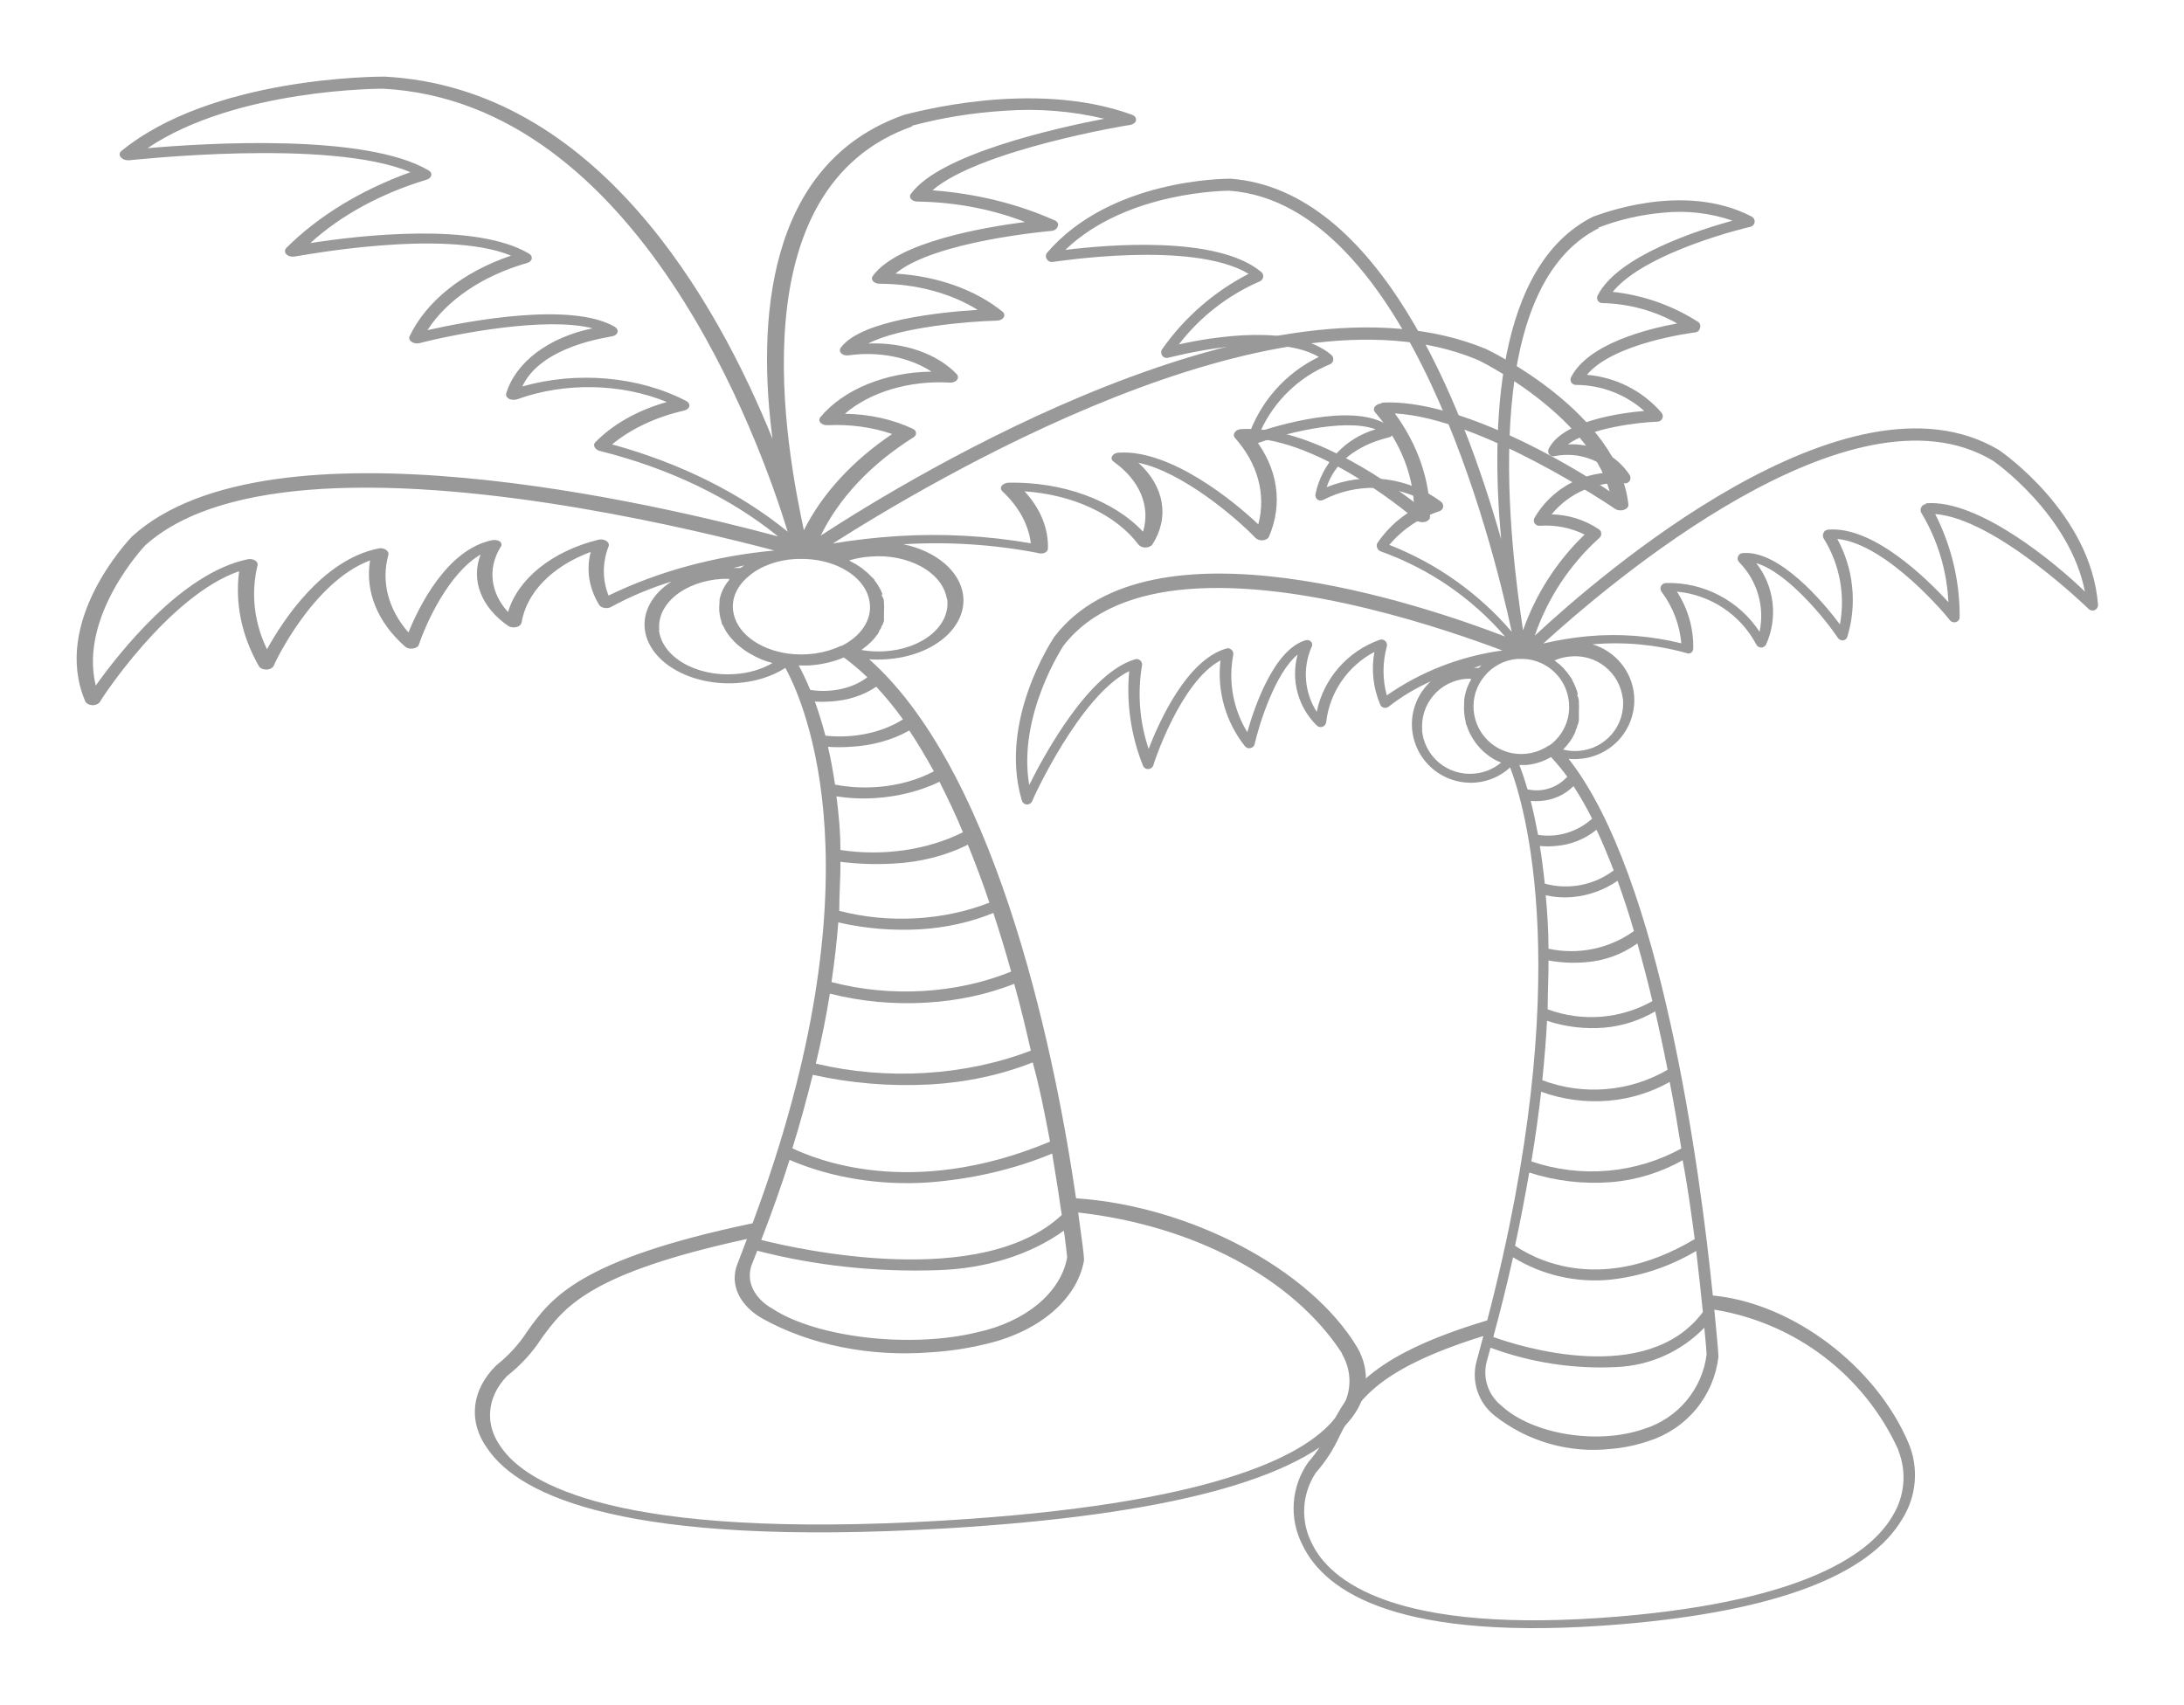 <svg width="114" height="89" viewBox="0 0 114 89" fill="none" xmlns="http://www.w3.org/2000/svg">
<g filter="url(#filter0_d_1_239)">
<path d="M77.577 14.224C66.255 9.508 47.584 20.867 42.84 23.962C43.797 21.999 45.455 20.238 47.658 18.846C47.709 18.817 47.751 18.781 47.778 18.74C47.806 18.698 47.819 18.653 47.817 18.607C47.817 18.563 47.801 18.52 47.771 18.481C47.741 18.442 47.698 18.409 47.645 18.385C46.597 17.891 45.365 17.618 44.1 17.601C44.751 17.041 45.588 16.6 46.538 16.317C47.488 16.033 48.523 15.915 49.553 15.972C49.629 15.98 49.706 15.972 49.776 15.949C49.846 15.926 49.904 15.89 49.944 15.844C49.983 15.797 50.003 15.745 50.003 15.691C50.003 15.637 49.983 15.584 49.944 15.537C49.444 15.01 48.754 14.584 47.942 14.302C47.131 14.021 46.227 13.894 45.322 13.934C46.924 13.081 50.555 12.774 52.023 12.74C52.101 12.739 52.177 12.723 52.242 12.693C52.307 12.662 52.359 12.62 52.389 12.569C52.419 12.521 52.43 12.467 52.419 12.414C52.408 12.362 52.377 12.312 52.328 12.271C50.912 11.122 48.905 10.409 46.741 10.284C48.77 8.579 54.786 8.067 54.847 8.058C54.933 8.054 55.014 8.03 55.078 7.99C55.142 7.949 55.186 7.896 55.202 7.837C55.222 7.804 55.232 7.768 55.233 7.732C55.233 7.696 55.224 7.661 55.204 7.628C55.185 7.594 55.156 7.564 55.12 7.538C55.084 7.513 55.041 7.493 54.994 7.479C53.086 6.631 50.922 6.103 48.672 5.935C51.118 3.82 58.894 2.524 58.98 2.524C59.063 2.511 59.138 2.48 59.194 2.435C59.251 2.391 59.287 2.336 59.298 2.277C59.307 2.219 59.291 2.16 59.252 2.108C59.213 2.056 59.152 2.014 59.078 1.987C53.869 0.094 47.511 1.936 47.218 1.987C39.882 4.545 39.551 13.03 40.322 18.905C37.436 11.768 31.164 0.588 20.074 0C19.707 0 11.063 -1.99245e-05 6.319 3.897C6.271 3.944 6.245 4.001 6.245 4.059C6.245 4.117 6.271 4.174 6.319 4.221C6.362 4.272 6.425 4.313 6.501 4.339C6.578 4.365 6.663 4.374 6.747 4.366C6.857 4.366 17.189 3.198 21.419 4.989C18.838 5.922 16.619 7.276 14.951 8.937C14.901 8.987 14.874 9.046 14.874 9.107C14.874 9.168 14.901 9.228 14.951 9.278C15.001 9.327 15.071 9.364 15.152 9.383C15.233 9.403 15.321 9.405 15.403 9.389C15.489 9.389 23.155 7.896 26.677 9.346C25.437 9.765 24.33 10.353 23.421 11.075C22.511 11.797 21.818 12.639 21.382 13.55C21.357 13.602 21.354 13.658 21.374 13.711C21.393 13.764 21.434 13.812 21.492 13.849C21.547 13.887 21.617 13.913 21.693 13.924C21.77 13.935 21.849 13.929 21.92 13.908C23.742 13.439 28.486 12.51 30.931 13.141C29.806 13.369 28.791 13.808 27.995 14.409C27.2 15.01 26.656 15.751 26.42 16.552C26.408 16.605 26.418 16.66 26.448 16.71C26.478 16.759 26.528 16.802 26.591 16.833C26.658 16.86 26.734 16.874 26.811 16.874C26.888 16.874 26.964 16.86 27.031 16.833C28.241 16.399 29.588 16.185 30.948 16.212C32.307 16.239 33.635 16.505 34.807 16.987C33.281 17.418 31.974 18.157 31.054 19.11C31.024 19.149 31.008 19.193 31.008 19.238C31.008 19.283 31.024 19.326 31.054 19.366C31.076 19.408 31.112 19.446 31.159 19.477C31.206 19.508 31.262 19.531 31.323 19.545C34.922 20.445 38.123 21.982 40.615 24.005C34.575 22.376 14.083 17.473 6.894 24.005C6.722 24.184 2.675 28.439 4.448 32.609C4.473 32.665 4.521 32.715 4.586 32.751C4.652 32.788 4.731 32.809 4.815 32.814H4.876C4.949 32.808 5.019 32.79 5.079 32.76C5.139 32.73 5.187 32.69 5.219 32.643C5.219 32.584 8.789 27.092 12.481 25.821C12.261 27.503 12.613 29.198 13.508 30.767C13.537 30.823 13.59 30.872 13.66 30.905C13.73 30.939 13.814 30.956 13.9 30.955C13.987 30.954 14.073 30.934 14.143 30.897C14.213 30.86 14.265 30.809 14.291 30.75C14.291 30.707 16.308 26.375 19.316 25.258C19.182 26.056 19.275 26.864 19.59 27.637C19.904 28.41 20.435 29.131 21.15 29.761C21.199 29.803 21.264 29.834 21.338 29.851C21.412 29.867 21.491 29.869 21.566 29.855C21.641 29.844 21.71 29.818 21.765 29.78C21.819 29.742 21.856 29.694 21.871 29.642C22.226 28.567 23.412 25.924 25.087 24.951C24.831 25.606 24.83 26.296 25.084 26.951C25.338 27.606 25.837 28.202 26.53 28.678C26.587 28.714 26.657 28.738 26.732 28.749C26.807 28.759 26.885 28.755 26.958 28.738C27.031 28.718 27.095 28.684 27.142 28.64C27.189 28.597 27.219 28.545 27.227 28.49C27.355 27.72 27.751 26.982 28.38 26.342C29.008 25.702 29.85 25.178 30.834 24.815C30.59 25.746 30.743 26.707 31.274 27.578C31.298 27.619 31.337 27.655 31.386 27.683C31.435 27.711 31.493 27.731 31.555 27.74C31.617 27.749 31.681 27.749 31.742 27.739C31.804 27.728 31.861 27.708 31.91 27.68C32.876 27.152 33.931 26.708 35.052 26.358C34.562 26.674 34.182 27.062 33.941 27.495C33.699 27.928 33.602 28.394 33.658 28.857C33.758 29.67 34.316 30.422 35.21 30.948C36.104 31.474 37.261 31.731 38.426 31.663C39.385 31.604 40.288 31.325 40.994 30.869C42.033 32.763 46.007 41.836 39.282 59.863C30.21 61.765 28.767 63.76 27.508 65.525C27.099 66.167 26.555 66.762 25.894 67.29C25.255 67.921 24.877 68.661 24.801 69.431C24.726 70.202 24.956 70.972 25.466 71.656C27.141 74.095 32.655 76.773 49.357 75.792C60.85 75.11 67.93 73.234 70.4 70.215C70.901 69.637 71.202 68.985 71.278 68.312C71.355 67.638 71.204 66.961 70.84 66.335C68.394 62.259 62.134 58.959 56.167 58.558C55.214 51.983 52.292 36.574 45.371 30.418C45.664 30.439 45.959 30.439 46.252 30.418C47.418 30.346 48.496 29.955 49.25 29.33C50.004 28.705 50.373 27.897 50.274 27.083C50.198 26.472 49.86 25.89 49.304 25.414C48.748 24.938 48 24.59 47.156 24.414C49.512 24.271 51.885 24.425 54.162 24.866C54.218 24.885 54.278 24.895 54.34 24.895C54.401 24.895 54.462 24.885 54.517 24.866C54.571 24.843 54.616 24.81 54.648 24.771C54.68 24.733 54.698 24.689 54.7 24.644C54.731 23.584 54.305 22.541 53.478 21.651C54.72 21.733 55.914 22.029 56.951 22.513C57.989 22.997 58.837 23.653 59.42 24.423C59.454 24.471 59.506 24.511 59.571 24.54C59.635 24.568 59.71 24.584 59.787 24.585C59.863 24.584 59.938 24.568 60.003 24.54C60.068 24.511 60.12 24.471 60.154 24.423C60.597 23.732 60.763 22.971 60.634 22.22C60.505 21.469 60.085 20.756 59.42 20.159C61.718 20.628 64.555 23.058 65.533 24.082C65.575 24.124 65.632 24.158 65.699 24.18C65.765 24.203 65.839 24.213 65.912 24.209V24.209C65.99 24.201 66.062 24.178 66.121 24.142C66.18 24.105 66.222 24.058 66.242 24.005C66.605 23.159 66.724 22.272 66.594 21.394C66.464 20.516 66.087 19.665 65.484 18.888C69.238 19.144 73.86 23.075 73.909 23.152C73.963 23.199 74.037 23.232 74.12 23.249C74.203 23.266 74.291 23.265 74.373 23.246C74.457 23.227 74.529 23.189 74.578 23.138C74.627 23.087 74.649 23.026 74.642 22.965C74.652 21.095 74.024 19.25 72.808 17.584C77.344 17.822 84.228 22.513 84.301 22.564C84.361 22.605 84.439 22.632 84.522 22.641C84.605 22.651 84.691 22.641 84.766 22.615C84.842 22.59 84.905 22.55 84.946 22.5C84.988 22.45 85.006 22.391 84.998 22.334C84.472 17.584 77.882 14.369 77.577 14.224ZM55.703 61.645C55.543 62.541 55.016 63.386 54.186 64.079C53.355 64.771 52.256 65.282 51.02 65.551C47.548 66.403 42.645 65.841 40.322 64.323C39.848 64.055 39.495 63.698 39.302 63.295C39.109 62.892 39.085 62.458 39.233 62.046L39.527 61.295C42.534 62.075 45.737 62.42 48.941 62.31C51.437 62.24 53.798 61.501 55.532 60.247C55.642 61.023 55.691 61.517 55.703 61.645V61.645ZM55.422 59.428C51.228 63.359 41.654 61.219 39.735 60.733C40.297 59.283 40.79 57.89 41.214 56.554C43.375 57.485 45.912 57.898 48.44 57.731C50.732 57.562 52.943 57.047 54.92 56.222C55.128 57.467 55.299 58.558 55.422 59.428ZM54.81 55.599C47.474 58.669 42.437 56.452 41.361 55.949C41.777 54.61 42.119 53.331 42.425 52.111C44.396 52.555 46.473 52.726 48.538 52.615C50.427 52.51 52.259 52.117 53.906 51.463C54.309 52.939 54.578 54.38 54.81 55.599ZM42.584 51.532C42.889 50.252 43.134 49.025 43.317 47.873C44.935 48.286 46.663 48.446 48.379 48.342C49.983 48.248 51.538 47.913 52.94 47.362C53.27 48.547 53.551 49.715 53.808 50.849C52.112 51.5 50.24 51.897 48.311 52.014C46.383 52.132 44.44 51.968 42.608 51.532H42.584ZM43.403 47.268C43.562 46.176 43.684 45.136 43.757 44.155C45.139 44.475 46.598 44.597 48.049 44.514C49.392 44.43 50.691 44.139 51.852 43.661C52.182 44.675 52.499 45.707 52.781 46.722C51.379 47.293 49.812 47.639 48.194 47.735C46.576 47.831 44.947 47.674 43.427 47.276L43.403 47.268ZM43.806 43.55C43.806 42.637 43.88 41.776 43.867 40.992C44.77 41.106 45.691 41.138 46.606 41.085C48.018 41.019 49.374 40.676 50.519 40.096C50.922 41.085 51.301 42.1 51.644 43.123C50.465 43.587 49.155 43.866 47.806 43.941C46.457 44.016 45.1 43.886 43.831 43.558L43.806 43.55ZM43.867 40.369C43.867 39.354 43.77 38.425 43.66 37.572C44.317 37.676 44.993 37.708 45.665 37.666C46.876 37.59 48.039 37.296 49.039 36.813C49.467 37.666 49.883 38.519 50.262 39.448C49.352 39.905 48.315 40.224 47.218 40.384C46.121 40.544 44.988 40.542 43.892 40.378L43.867 40.369ZM43.586 36.958C43.48 36.242 43.358 35.585 43.219 34.988C43.606 35.015 43.995 35.015 44.381 34.988C45.51 34.933 46.586 34.635 47.462 34.136C47.914 34.809 48.33 35.526 48.746 36.267C48.024 36.65 47.185 36.912 46.295 37.033C45.404 37.155 44.486 37.132 43.611 36.967L43.586 36.958ZM43.085 34.4C42.901 33.718 42.718 33.129 42.535 32.626C42.787 32.643 43.041 32.643 43.293 32.626C44.215 32.582 45.084 32.306 45.738 31.85C46.248 32.4 46.714 32.969 47.132 33.556C46.594 33.897 45.955 34.151 45.259 34.299C44.563 34.446 43.828 34.484 43.109 34.408L43.085 34.4ZM42.29 32.012C42.058 31.449 41.85 31.032 41.691 30.742H42.217C42.865 30.7 43.492 30.557 44.051 30.324C44.487 30.651 44.895 30.995 45.273 31.356C44.908 31.639 44.442 31.849 43.922 31.966C43.403 32.083 42.848 32.102 42.315 32.021L42.29 32.012ZM43.892 29.718C43.49 29.91 43.038 30.044 42.562 30.113C42.085 30.182 41.594 30.184 41.116 30.119C40.36 30.011 39.673 29.735 39.16 29.332C38.647 28.929 38.334 28.422 38.267 27.885C38.225 27.563 38.275 27.238 38.414 26.929C38.552 26.62 38.777 26.334 39.075 26.086V26.086C39.373 25.827 39.744 25.614 40.164 25.458C40.584 25.303 41.046 25.209 41.52 25.182H42.046C42.499 25.198 42.944 25.276 43.354 25.412C43.921 25.599 44.409 25.886 44.767 26.245C45.125 26.604 45.342 27.023 45.396 27.459C45.458 27.894 45.354 28.333 45.094 28.732C44.834 29.13 44.428 29.473 43.916 29.727L43.892 29.718ZM47.56 2.575C49.128 2.151 50.775 1.884 52.451 1.782C54.202 1.655 55.971 1.798 57.635 2.2C55.079 2.695 49.076 4.042 47.56 6.106C47.521 6.149 47.5 6.199 47.5 6.251C47.5 6.302 47.521 6.352 47.56 6.396C47.598 6.439 47.653 6.473 47.717 6.496C47.782 6.518 47.855 6.528 47.927 6.524C49.882 6.556 51.796 6.922 53.502 7.589C51.326 7.871 46.863 8.638 45.567 10.395C45.532 10.438 45.513 10.486 45.513 10.536C45.513 10.585 45.532 10.634 45.567 10.676C45.605 10.72 45.659 10.756 45.723 10.78C45.788 10.804 45.861 10.816 45.934 10.813C47.815 10.819 49.628 11.304 51.032 12.177C49.174 12.288 44.98 12.706 43.904 14.13C43.863 14.176 43.841 14.229 43.841 14.284C43.841 14.338 43.863 14.391 43.904 14.437C43.948 14.484 44.011 14.52 44.086 14.54C44.161 14.559 44.243 14.562 44.32 14.548C45.083 14.441 45.871 14.463 46.62 14.611C47.368 14.759 48.055 15.03 48.624 15.401C47.447 15.415 46.295 15.641 45.28 16.056C44.265 16.471 43.42 17.062 42.828 17.771C42.789 17.816 42.769 17.868 42.769 17.921C42.769 17.973 42.789 18.025 42.828 18.07C42.87 18.114 42.929 18.149 42.998 18.172C43.067 18.195 43.144 18.203 43.219 18.198C44.375 18.142 45.531 18.301 46.569 18.658C44.493 20.059 42.914 21.779 41.96 23.681C41.092 19.588 38.378 5.816 47.658 2.584L47.56 2.575ZM31.946 19.204C32.935 18.385 34.23 17.774 35.688 17.439C35.761 17.424 35.827 17.396 35.879 17.357C35.931 17.317 35.966 17.269 35.981 17.217C35.993 17.165 35.984 17.111 35.956 17.061C35.929 17.012 35.882 16.968 35.822 16.936C34.612 16.303 33.187 15.9 31.687 15.767C30.186 15.634 28.662 15.775 27.263 16.177C28.254 14.045 31.738 13.618 31.897 13.567C31.976 13.56 32.049 13.537 32.108 13.501C32.167 13.464 32.208 13.416 32.227 13.363C32.245 13.309 32.242 13.253 32.219 13.2C32.195 13.148 32.152 13.101 32.093 13.064C29.819 11.734 24.402 12.766 22.312 13.235C23.335 11.653 25.185 10.403 27.483 9.738C27.553 9.722 27.615 9.693 27.662 9.654C27.71 9.615 27.741 9.567 27.753 9.517C27.765 9.467 27.759 9.416 27.736 9.368C27.712 9.32 27.672 9.278 27.618 9.244C24.83 7.581 18.766 8.289 16.198 8.69C17.778 7.25 19.857 6.115 22.238 5.389C22.307 5.372 22.368 5.343 22.415 5.304C22.463 5.265 22.494 5.218 22.507 5.168C22.522 5.118 22.518 5.066 22.494 5.018C22.47 4.97 22.428 4.928 22.373 4.895C19.059 2.95 10.757 3.471 7.701 3.735C12.322 0.614 19.927 0.631 20.001 0.631C33.352 1.347 39.674 19.042 41.116 23.758C38.654 21.746 35.522 20.186 31.995 19.212L31.946 19.204ZM31.763 27.092C31.438 26.254 31.438 25.371 31.763 24.534C31.786 24.483 31.787 24.429 31.768 24.378C31.748 24.326 31.709 24.28 31.653 24.244C31.6 24.206 31.532 24.18 31.459 24.168C31.386 24.156 31.309 24.159 31.237 24.175C30.052 24.47 28.995 24.972 28.169 25.634C27.342 26.295 26.774 27.094 26.518 27.953C26.065 27.456 25.792 26.89 25.721 26.304C25.651 25.717 25.786 25.127 26.114 24.585C26.156 24.54 26.178 24.488 26.178 24.436C26.178 24.383 26.156 24.331 26.114 24.286C26.062 24.245 25.994 24.215 25.918 24.2C25.842 24.185 25.762 24.186 25.686 24.201C23.314 24.687 21.847 27.714 21.321 29.019C20.262 27.81 19.887 26.369 20.27 24.977C20.285 24.928 20.282 24.877 20.26 24.829C20.239 24.782 20.2 24.738 20.147 24.704C20.097 24.667 20.032 24.64 19.96 24.628C19.889 24.616 19.813 24.619 19.744 24.636C16.834 25.224 14.768 28.388 13.936 29.897C13.264 28.498 13.091 27.005 13.435 25.548C13.455 25.499 13.456 25.447 13.436 25.397C13.417 25.347 13.378 25.302 13.325 25.267C13.273 25.231 13.208 25.206 13.137 25.194C13.066 25.182 12.991 25.183 12.921 25.199C9.486 25.915 6.233 30.059 4.998 31.791C4.106 28.132 7.554 24.5 7.578 24.474C9.657 22.598 12.995 21.754 16.809 21.523C25.429 21.012 36.372 23.672 40.419 24.738C37.306 25.029 34.338 25.837 31.763 27.092ZM38.854 25.514L38.647 25.651H38.28L38.854 25.514ZM34.416 28.925C34.376 28.598 34.429 28.268 34.572 27.954C34.715 27.641 34.945 27.35 35.25 27.099C35.554 26.848 35.927 26.641 36.346 26.491C36.765 26.34 37.223 26.249 37.693 26.222H38.06V26.265C38.06 26.307 37.998 26.358 37.962 26.401C37.878 26.517 37.805 26.637 37.742 26.759L37.668 26.938C37.619 27.058 37.582 27.181 37.558 27.305V27.467C37.534 27.651 37.534 27.837 37.558 28.021C37.577 28.177 37.614 28.331 37.668 28.482C37.668 28.533 37.668 28.584 37.73 28.635L37.876 28.925L37.986 29.087C38.044 29.172 38.109 29.255 38.182 29.334L38.329 29.497C38.399 29.571 38.477 29.642 38.561 29.71L38.744 29.855C38.832 29.924 38.926 29.99 39.026 30.051L39.233 30.17C39.338 30.232 39.449 30.289 39.564 30.341L39.771 30.435C39.948 30.505 40.132 30.564 40.322 30.614V30.614C39.757 30.948 39.055 31.151 38.316 31.194C37.837 31.225 37.354 31.189 36.895 31.088C36.436 30.987 36.011 30.822 35.645 30.604C35.279 30.387 34.98 30.119 34.764 29.819C34.549 29.519 34.422 29.192 34.392 28.857L34.416 28.925ZM70.057 66.694C70.369 67.246 70.493 67.842 70.419 68.434C70.345 69.026 70.074 69.598 69.629 70.105C68.028 72.049 63.186 74.547 49.247 75.383C32.13 76.398 27.447 73.43 26.163 71.563C25.733 70.981 25.533 70.329 25.585 69.676C25.636 69.022 25.937 68.39 26.456 67.845C27.175 67.275 27.768 66.634 28.217 65.943C29.44 64.237 30.724 62.481 38.989 60.682C38.83 61.117 38.659 61.534 38.488 61.995C38.286 62.508 38.303 63.05 38.538 63.556C38.773 64.062 39.214 64.51 39.808 64.843C41.03 65.522 42.432 66.028 43.935 66.329C45.437 66.63 47.009 66.722 48.562 66.6C49.512 66.543 50.448 66.406 51.35 66.19C52.735 65.886 53.965 65.311 54.894 64.532C55.822 63.753 56.408 62.804 56.583 61.799V61.739C56.583 61.56 56.473 60.673 56.278 59.3C59.258 59.637 62.072 60.482 64.472 61.76C66.871 63.038 68.781 64.709 70.033 66.625L70.057 66.694ZM49.443 27.297C49.483 27.623 49.431 27.953 49.288 28.266C49.146 28.578 48.917 28.869 48.614 29.12C48.31 29.371 47.939 29.578 47.521 29.729C47.103 29.88 46.647 29.972 46.178 30C45.768 30.027 45.354 30.004 44.956 29.931C45.029 29.889 45.078 29.838 45.151 29.787L45.249 29.71C45.359 29.616 45.469 29.514 45.567 29.411C45.653 29.317 45.726 29.215 45.799 29.121L45.873 29.011C45.873 28.934 45.958 28.857 45.995 28.772C46.032 28.686 45.995 28.686 46.056 28.644C46.092 28.566 46.12 28.486 46.142 28.405V28.277V28.021C46.147 27.982 46.147 27.942 46.142 27.902C46.154 27.774 46.154 27.646 46.142 27.518C46.142 27.39 46.142 27.271 46.056 27.143C45.97 27.015 46.056 27.066 46.056 27.024C46.056 26.981 45.995 26.862 45.958 26.785L45.885 26.648C45.845 26.576 45.8 26.505 45.75 26.435C45.722 26.391 45.69 26.348 45.653 26.307C45.653 26.239 45.542 26.171 45.481 26.103L45.371 25.992C45.296 25.912 45.21 25.838 45.114 25.77L45.041 25.702C44.925 25.615 44.803 25.533 44.674 25.454L44.528 25.378L44.32 25.258C44.684 25.147 45.073 25.078 45.469 25.054C46.405 24.982 47.344 25.169 48.083 25.576C48.822 25.983 49.302 26.576 49.418 27.228L49.443 27.297ZM72.111 17.064C72.039 17.068 71.97 17.085 71.91 17.114C71.85 17.142 71.802 17.18 71.769 17.226C71.734 17.27 71.715 17.32 71.715 17.37C71.715 17.421 71.734 17.471 71.769 17.515C72.992 18.937 73.689 20.549 73.799 22.206C72.124 20.926 68.138 18.198 64.787 18.402C64.716 18.406 64.648 18.423 64.59 18.451C64.532 18.48 64.486 18.519 64.457 18.564C64.422 18.609 64.403 18.659 64.403 18.709C64.403 18.76 64.422 18.81 64.457 18.854C65.658 20.202 66.094 21.814 65.68 23.374C64.457 22.214 61.132 19.46 58.405 19.63C58.326 19.633 58.249 19.652 58.186 19.686C58.122 19.719 58.075 19.765 58.05 19.818C58.02 19.869 58.014 19.924 58.031 19.978C58.049 20.031 58.09 20.08 58.148 20.116C58.811 20.589 59.297 21.169 59.561 21.804C59.826 22.439 59.861 23.11 59.664 23.758C58.905 22.949 57.861 22.289 56.633 21.841C55.404 21.393 54.032 21.172 52.646 21.199C52.569 21.203 52.494 21.22 52.43 21.25C52.366 21.28 52.314 21.322 52.279 21.37C52.249 21.419 52.239 21.472 52.25 21.525C52.261 21.578 52.292 21.627 52.34 21.668C53.178 22.454 53.686 23.387 53.808 24.363C51.531 23.967 49.175 23.84 46.839 23.988C45.706 24.061 44.583 24.189 43.476 24.372C48.367 21.259 66.524 10.361 77.088 14.77C77.149 14.77 82.883 17.592 84.02 21.651C81.893 20.202 76.061 16.782 72.111 17.021V17.064Z" fill="#999999"/>
<path d="M104.336 19.491C96.441 14.796 83.421 26.105 80.112 29.187C80.78 27.233 81.936 25.479 83.472 24.093C83.508 24.065 83.537 24.029 83.556 23.987C83.575 23.946 83.584 23.901 83.583 23.855C83.583 23.811 83.572 23.768 83.551 23.73C83.53 23.691 83.5 23.658 83.463 23.634C82.732 23.142 81.873 22.871 80.991 22.853C81.445 22.296 82.028 21.857 82.691 21.575C83.353 21.292 84.075 21.174 84.793 21.231C84.847 21.239 84.901 21.231 84.949 21.209C84.998 21.186 85.038 21.15 85.066 21.104C85.093 21.058 85.108 21.005 85.108 20.951C85.108 20.898 85.093 20.845 85.066 20.798C84.718 20.273 84.236 19.849 83.67 19.569C83.104 19.289 82.474 19.162 81.843 19.202C82.96 18.353 85.493 18.047 86.516 18.014C86.57 18.013 86.624 17.997 86.669 17.966C86.715 17.936 86.75 17.894 86.772 17.844C86.793 17.795 86.8 17.742 86.792 17.689C86.785 17.637 86.763 17.587 86.729 17.547C85.742 16.403 84.342 15.692 82.832 15.568C84.248 13.87 88.443 13.361 88.486 13.352C88.545 13.348 88.602 13.323 88.647 13.284C88.691 13.244 88.722 13.19 88.733 13.132C88.747 13.099 88.754 13.063 88.754 13.027C88.755 12.992 88.748 12.956 88.735 12.923C88.721 12.89 88.701 12.86 88.676 12.835C88.651 12.809 88.621 12.789 88.588 12.775C87.257 11.931 85.748 11.405 84.18 11.238C85.885 9.132 91.308 7.842 91.368 7.842C91.425 7.828 91.478 7.797 91.517 7.753C91.557 7.709 91.582 7.654 91.589 7.596C91.596 7.538 91.585 7.479 91.557 7.428C91.53 7.376 91.487 7.334 91.436 7.307C87.803 5.422 83.37 7.256 83.165 7.307C78.049 9.854 77.819 18.302 78.356 24.152C76.344 17.046 71.969 5.914 64.236 5.329C63.98 5.329 57.952 5.329 54.644 9.209C54.61 9.256 54.592 9.312 54.592 9.37C54.592 9.428 54.61 9.484 54.644 9.531C54.673 9.582 54.718 9.623 54.771 9.649C54.824 9.674 54.883 9.684 54.942 9.676C55.019 9.676 62.224 8.513 65.174 10.296C63.374 11.225 61.827 12.573 60.663 14.227C60.628 14.277 60.61 14.336 60.61 14.396C60.61 14.457 60.628 14.517 60.663 14.566C60.698 14.615 60.747 14.652 60.803 14.671C60.86 14.691 60.921 14.693 60.979 14.677C61.038 14.677 66.385 13.191 68.84 14.634C67.976 15.052 67.204 15.637 66.57 16.356C65.936 17.075 65.452 17.913 65.148 18.82C65.131 18.872 65.129 18.927 65.142 18.98C65.156 19.033 65.185 19.081 65.225 19.117C65.263 19.156 65.312 19.182 65.365 19.192C65.418 19.203 65.473 19.198 65.523 19.177C66.794 18.71 70.102 17.784 71.808 18.413C71.022 18.64 70.314 19.076 69.76 19.675C69.206 20.273 68.826 21.011 68.661 21.809C68.653 21.862 68.66 21.916 68.681 21.966C68.702 22.015 68.736 22.058 68.781 22.089C68.827 22.116 68.88 22.13 68.934 22.13C68.988 22.13 69.041 22.116 69.088 22.089C69.931 21.657 70.871 21.444 71.819 21.471C72.767 21.497 73.693 21.763 74.51 22.242C73.446 22.671 72.534 23.407 71.893 24.356C71.872 24.395 71.861 24.439 71.861 24.483C71.861 24.528 71.872 24.572 71.893 24.611C71.909 24.653 71.934 24.69 71.966 24.721C71.999 24.752 72.038 24.775 72.08 24.789C74.59 25.686 76.823 27.216 78.561 29.23C74.348 27.608 60.058 22.726 55.044 29.23C54.925 29.408 52.103 33.645 53.339 37.797C53.356 37.852 53.389 37.901 53.435 37.938C53.481 37.974 53.536 37.996 53.595 38H53.637C53.688 37.995 53.737 37.976 53.779 37.947C53.821 37.917 53.854 37.877 53.876 37.831C53.876 37.771 56.366 32.303 58.941 31.038C58.787 32.713 59.033 34.4 59.657 35.963C59.677 36.019 59.714 36.067 59.763 36.1C59.812 36.134 59.87 36.151 59.93 36.149C59.991 36.148 60.051 36.128 60.1 36.092C60.149 36.055 60.185 36.004 60.203 35.946C60.203 35.903 61.61 31.59 63.707 30.478C63.614 31.272 63.679 32.077 63.898 32.846C64.118 33.615 64.487 34.334 64.986 34.961C65.02 35.002 65.066 35.033 65.117 35.05C65.169 35.066 65.224 35.068 65.276 35.054C65.329 35.044 65.377 35.018 65.415 34.98C65.453 34.942 65.479 34.894 65.489 34.842C65.737 33.772 66.564 31.14 67.732 30.172C67.554 30.824 67.553 31.511 67.73 32.163C67.906 32.815 68.254 33.409 68.738 33.882C68.778 33.918 68.826 33.942 68.879 33.953C68.931 33.963 68.986 33.959 69.036 33.942C69.087 33.922 69.132 33.888 69.165 33.845C69.198 33.801 69.218 33.75 69.224 33.696C69.314 32.928 69.59 32.194 70.028 31.557C70.466 30.919 71.053 30.397 71.739 30.036C71.57 30.963 71.676 31.92 72.046 32.787C72.063 32.828 72.09 32.864 72.124 32.892C72.158 32.92 72.199 32.94 72.242 32.949C72.285 32.958 72.33 32.958 72.373 32.947C72.416 32.937 72.456 32.917 72.49 32.889C73.163 32.363 73.899 31.921 74.681 31.573C74.34 31.887 74.075 32.274 73.906 32.705C73.738 33.136 73.67 33.6 73.709 34.061C73.778 34.87 74.168 35.619 74.791 36.143C75.415 36.666 76.221 36.922 77.034 36.854C77.703 36.796 78.332 36.518 78.825 36.065C79.55 37.949 82.321 46.983 77.631 64.932C71.304 66.826 70.298 68.813 69.42 70.57C69.135 71.209 68.756 71.801 68.295 72.328C67.849 72.955 67.585 73.693 67.532 74.46C67.48 75.226 67.64 75.993 67.996 76.675C69.164 79.103 73.01 81.769 84.657 80.793C92.672 80.114 97.609 78.246 99.331 75.24C99.681 74.664 99.891 74.015 99.944 73.345C99.997 72.674 99.893 72 99.638 71.377C97.933 67.318 93.567 64.032 89.406 63.633C88.741 57.087 86.703 41.745 81.877 35.614C82.082 35.636 82.287 35.636 82.491 35.614C83.305 35.543 84.057 35.154 84.583 34.532C85.108 33.909 85.365 33.105 85.297 32.295C85.243 31.686 85.008 31.107 84.62 30.633C84.232 30.159 83.71 29.812 83.122 29.637C84.765 29.495 86.419 29.648 88.008 30.087C88.046 30.106 88.089 30.116 88.132 30.116C88.174 30.116 88.217 30.106 88.255 30.087C88.293 30.064 88.325 30.031 88.347 29.993C88.369 29.954 88.382 29.911 88.383 29.866C88.405 28.81 88.108 27.772 87.531 26.886C88.397 26.968 89.229 27.262 89.953 27.744C90.676 28.226 91.268 28.879 91.674 29.646C91.698 29.693 91.734 29.734 91.779 29.762C91.825 29.791 91.877 29.806 91.93 29.807C91.984 29.806 92.036 29.791 92.081 29.762C92.126 29.734 92.162 29.693 92.186 29.646C92.496 28.958 92.611 28.2 92.521 27.452C92.431 26.704 92.138 25.995 91.674 25.4C93.277 25.867 95.256 28.287 95.938 29.306C95.967 29.348 96.007 29.382 96.053 29.404C96.099 29.427 96.151 29.437 96.202 29.433C96.256 29.425 96.307 29.402 96.348 29.366C96.388 29.329 96.418 29.282 96.432 29.23C96.685 28.387 96.768 27.504 96.677 26.63C96.587 25.756 96.324 24.908 95.904 24.135C98.521 24.39 101.744 28.304 101.778 28.381C101.817 28.427 101.868 28.46 101.926 28.477C101.984 28.494 102.045 28.493 102.102 28.474C102.161 28.455 102.211 28.417 102.245 28.366C102.279 28.315 102.295 28.255 102.29 28.194C102.297 26.332 101.859 24.495 101.011 22.836C104.174 23.074 108.975 27.744 109.026 27.795C109.068 27.836 109.122 27.863 109.18 27.872C109.238 27.881 109.297 27.872 109.35 27.846C109.403 27.821 109.447 27.781 109.476 27.731C109.505 27.681 109.517 27.623 109.512 27.565C109.145 22.836 104.55 19.635 104.336 19.491ZM89.082 66.707C88.971 67.599 88.603 68.44 88.024 69.13C87.445 69.82 86.679 70.329 85.817 70.596C83.395 71.445 79.976 70.884 78.356 69.373C78.026 69.106 77.779 68.751 77.645 68.35C77.51 67.948 77.494 67.517 77.597 67.106L77.802 66.359C79.899 67.135 82.132 67.479 84.367 67.369C86.108 67.299 87.754 66.563 88.963 65.314C89.04 66.087 89.074 66.58 89.082 66.707ZM88.886 64.499C85.962 68.414 79.285 66.282 77.947 65.799C78.339 64.355 78.683 62.968 78.978 61.638C80.485 62.565 82.254 62.976 84.018 62.81C85.615 62.641 87.157 62.128 88.537 61.307C88.682 62.547 88.801 63.633 88.886 64.499ZM88.46 60.687C83.344 63.744 79.831 61.536 79.081 61.035C79.371 59.702 79.609 58.429 79.823 57.215C81.197 57.657 82.645 57.827 84.086 57.715C85.403 57.611 86.681 57.22 87.829 56.569C88.11 58.038 88.298 59.473 88.46 60.687ZM79.933 56.637C80.147 55.364 80.317 54.141 80.445 52.995C81.573 53.406 82.778 53.565 83.975 53.462C85.093 53.367 86.178 53.034 87.155 52.485C87.386 53.666 87.582 54.829 87.761 55.958C86.578 56.606 85.272 57.001 83.927 57.118C82.583 57.235 81.228 57.071 79.95 56.637H79.933ZM80.505 52.392C80.615 51.305 80.701 50.269 80.752 49.293C81.715 49.611 82.733 49.733 83.745 49.649C84.681 49.566 85.587 49.276 86.397 48.8C86.627 49.811 86.848 50.838 87.044 51.849C86.067 52.417 84.974 52.762 83.846 52.857C82.717 52.953 81.582 52.797 80.522 52.4L80.505 52.392ZM80.786 48.69C80.786 47.782 80.837 46.924 80.829 46.143C81.458 46.257 82.101 46.288 82.739 46.236C83.723 46.17 84.669 45.829 85.467 45.251C85.748 46.236 86.013 47.247 86.251 48.265C85.429 48.727 84.516 49.005 83.575 49.079C82.634 49.154 81.688 49.024 80.803 48.699L80.786 48.69ZM80.829 45.523C80.829 44.513 80.76 43.587 80.684 42.738C81.142 42.841 81.614 42.873 82.082 42.831C82.927 42.756 83.738 42.463 84.435 41.982C84.734 42.831 85.024 43.681 85.288 44.606C84.654 45.061 83.93 45.378 83.165 45.538C82.4 45.697 81.61 45.695 80.846 45.532L80.829 45.523ZM80.632 42.127C80.559 41.414 80.473 40.76 80.377 40.166C80.646 40.192 80.917 40.192 81.187 40.166C81.974 40.111 82.725 39.814 83.335 39.316C83.651 39.987 83.941 40.7 84.231 41.439C83.727 41.82 83.142 42.081 82.521 42.202C81.901 42.322 81.26 42.3 80.65 42.135L80.632 42.127ZM80.283 39.58C80.155 38.9 80.027 38.315 79.899 37.813C80.075 37.831 80.252 37.831 80.428 37.813C81.071 37.77 81.677 37.495 82.133 37.041C82.489 37.588 82.814 38.155 83.105 38.739C82.731 39.079 82.284 39.332 81.799 39.479C81.314 39.626 80.802 39.663 80.3 39.588L80.283 39.58ZM79.729 37.202C79.567 36.642 79.422 36.226 79.311 35.937H79.677C80.13 35.896 80.567 35.754 80.957 35.521C81.261 35.847 81.545 36.19 81.809 36.548C81.555 36.83 81.23 37.04 80.867 37.157C80.505 37.273 80.118 37.291 79.746 37.211L79.729 37.202ZM80.846 34.918C80.566 35.109 80.251 35.243 79.918 35.312C79.586 35.38 79.243 35.382 78.91 35.317C78.382 35.209 77.904 34.934 77.546 34.534C77.188 34.133 76.969 33.627 76.924 33.093C76.894 32.772 76.929 32.449 77.025 32.141C77.122 31.834 77.278 31.548 77.486 31.301C77.694 31.044 77.953 30.831 78.246 30.677C78.539 30.522 78.861 30.428 79.192 30.401H79.558C79.874 30.417 80.184 30.495 80.471 30.631C80.866 30.816 81.206 31.102 81.456 31.46C81.706 31.817 81.857 32.234 81.894 32.668C81.938 33.102 81.865 33.539 81.684 33.936C81.503 34.333 81.219 34.674 80.863 34.927L80.846 34.918ZM83.404 7.893C84.498 7.471 85.646 7.205 86.814 7.103C88.035 6.977 89.269 7.119 90.43 7.519C88.647 8.012 84.461 9.353 83.404 11.408C83.376 11.451 83.362 11.501 83.362 11.552C83.362 11.603 83.376 11.653 83.404 11.697C83.43 11.739 83.468 11.774 83.513 11.796C83.559 11.819 83.609 11.828 83.659 11.824C85.023 11.856 86.358 12.221 87.548 12.885C86.03 13.165 82.918 13.93 82.014 15.679C81.989 15.721 81.976 15.77 81.976 15.819C81.976 15.868 81.989 15.916 82.014 15.959C82.04 16.002 82.078 16.038 82.123 16.062C82.168 16.086 82.219 16.097 82.27 16.095C83.582 16.101 84.846 16.584 85.825 17.453C84.529 17.564 81.605 17.98 80.854 19.398C80.826 19.443 80.81 19.496 80.81 19.55C80.81 19.604 80.826 19.657 80.854 19.703C80.885 19.75 80.929 19.785 80.981 19.805C81.033 19.825 81.09 19.828 81.144 19.814C81.676 19.707 82.226 19.729 82.748 19.876C83.27 20.024 83.749 20.294 84.145 20.663C83.325 20.677 82.522 20.902 81.814 21.315C81.106 21.729 80.517 22.317 80.104 23.023C80.077 23.068 80.062 23.119 80.062 23.172C80.062 23.224 80.077 23.275 80.104 23.32C80.133 23.364 80.174 23.399 80.222 23.422C80.27 23.444 80.324 23.453 80.377 23.448C81.183 23.392 81.989 23.55 82.713 23.906C81.265 25.301 80.164 27.013 79.499 28.907C78.893 24.831 77 11.119 83.472 7.901L83.404 7.893ZM72.515 24.449C73.205 23.634 74.108 23.026 75.124 22.692C75.175 22.677 75.222 22.649 75.258 22.61C75.294 22.571 75.319 22.523 75.329 22.471C75.337 22.419 75.331 22.365 75.312 22.316C75.292 22.267 75.26 22.224 75.218 22.191C74.374 21.561 73.38 21.16 72.334 21.027C71.288 20.895 70.225 21.036 69.249 21.435C69.94 19.313 72.37 18.888 72.481 18.837C72.536 18.83 72.587 18.807 72.628 18.771C72.669 18.734 72.698 18.686 72.711 18.633C72.724 18.58 72.722 18.524 72.705 18.472C72.689 18.42 72.659 18.373 72.618 18.336C71.032 17.012 67.254 18.039 65.796 18.506C66.51 16.931 67.8 15.686 69.403 15.025C69.451 15.008 69.495 14.979 69.528 14.94C69.561 14.902 69.582 14.854 69.591 14.804C69.599 14.755 69.595 14.704 69.579 14.656C69.562 14.609 69.534 14.566 69.497 14.532C67.553 12.877 63.324 13.582 61.533 13.98C62.635 12.548 64.084 11.417 65.745 10.695C65.793 10.678 65.836 10.648 65.869 10.609C65.902 10.571 65.924 10.524 65.933 10.474C65.943 10.424 65.94 10.373 65.923 10.325C65.907 10.277 65.878 10.235 65.839 10.202C63.528 8.266 57.739 8.784 55.607 9.047C58.83 5.94 64.134 5.957 64.185 5.957C73.496 6.67 77.904 24.288 78.91 28.983C77.193 26.98 75.009 25.427 72.549 24.458L72.515 24.449ZM72.387 32.303C72.161 31.469 72.161 30.59 72.387 29.756C72.403 29.706 72.404 29.652 72.391 29.601C72.377 29.55 72.349 29.503 72.311 29.467C72.273 29.43 72.227 29.404 72.175 29.392C72.124 29.38 72.07 29.383 72.021 29.399C71.194 29.693 70.457 30.193 69.881 30.851C69.305 31.51 68.908 32.305 68.729 33.161C68.414 32.666 68.223 32.102 68.174 31.518C68.125 30.934 68.219 30.347 68.448 29.807C68.477 29.763 68.493 29.711 68.493 29.658C68.493 29.606 68.477 29.554 68.448 29.51C68.412 29.469 68.364 29.439 68.311 29.424C68.258 29.409 68.202 29.409 68.15 29.425C66.496 29.909 65.472 32.923 65.106 34.222C64.367 33.018 64.106 31.583 64.372 30.198C64.383 30.149 64.381 30.098 64.366 30.05C64.351 30.003 64.324 29.96 64.287 29.926C64.252 29.889 64.207 29.862 64.157 29.85C64.107 29.838 64.054 29.841 64.006 29.858C61.976 30.444 60.535 33.594 59.956 35.097C59.486 33.703 59.366 32.217 59.606 30.766C59.62 30.717 59.62 30.665 59.607 30.616C59.593 30.566 59.566 30.521 59.529 30.486C59.493 30.451 59.448 30.425 59.398 30.413C59.349 30.401 59.297 30.403 59.248 30.418C56.852 31.131 54.584 35.258 53.723 36.981C53.1 33.339 55.505 29.722 55.522 29.697C56.971 27.829 59.299 26.988 61.959 26.759C67.971 26.249 75.602 28.898 78.424 29.96C76.253 30.25 74.183 31.053 72.387 32.303ZM77.333 30.732L77.188 30.868H76.932L77.333 30.732ZM74.238 34.129C74.21 33.802 74.246 33.474 74.346 33.162C74.446 32.85 74.607 32.56 74.819 32.31C75.031 32.06 75.291 31.855 75.583 31.705C75.876 31.555 76.195 31.464 76.523 31.437H76.778V31.48C76.778 31.522 76.736 31.573 76.71 31.615C76.652 31.731 76.601 31.85 76.557 31.972L76.506 32.15C76.471 32.27 76.445 32.392 76.429 32.515V32.677C76.412 32.86 76.412 33.045 76.429 33.229C76.442 33.383 76.468 33.537 76.506 33.687C76.506 33.738 76.506 33.789 76.548 33.84L76.651 34.129L76.727 34.29C76.768 34.375 76.813 34.457 76.864 34.536L76.966 34.697C77.015 34.772 77.069 34.843 77.128 34.91L77.256 35.054C77.317 35.123 77.382 35.189 77.452 35.249L77.597 35.368C77.67 35.43 77.747 35.486 77.827 35.538L77.972 35.632C78.095 35.701 78.223 35.761 78.356 35.81C77.962 36.143 77.473 36.345 76.957 36.387C76.623 36.419 76.286 36.383 75.966 36.282C75.646 36.181 75.35 36.017 75.095 35.8C74.84 35.584 74.631 35.318 74.48 35.019C74.33 34.72 74.242 34.394 74.221 34.061L74.238 34.129ZM99.093 71.733C99.31 72.284 99.397 72.877 99.345 73.466C99.293 74.056 99.105 74.625 98.794 75.13C97.677 77.066 94.301 79.553 84.58 80.385C72.643 81.396 69.377 78.441 68.482 76.582C68.182 76.002 68.043 75.354 68.079 74.703C68.115 74.052 68.325 73.423 68.687 72.88C69.188 72.312 69.602 71.674 69.915 70.986C70.767 69.288 71.663 67.539 77.427 65.748C77.316 66.181 77.196 66.597 77.077 67.055C76.936 67.566 76.948 68.106 77.112 68.61C77.276 69.114 77.584 69.559 77.998 69.891C78.85 70.568 79.828 71.07 80.876 71.37C81.923 71.671 83.02 71.762 84.103 71.64C84.765 71.584 85.418 71.447 86.047 71.233C87.013 70.93 87.871 70.356 88.518 69.581C89.165 68.805 89.574 67.861 89.696 66.86V66.8C89.696 66.622 89.62 65.739 89.483 64.372C91.561 64.708 93.524 65.549 95.198 66.821C96.871 68.094 98.203 69.757 99.076 71.665L99.093 71.733ZM84.717 32.507C84.745 32.833 84.708 33.16 84.609 33.472C84.51 33.783 84.35 34.072 84.138 34.322C83.927 34.572 83.668 34.778 83.377 34.929C83.085 35.079 82.767 35.171 82.44 35.199C82.154 35.226 81.865 35.203 81.588 35.13C81.639 35.088 81.673 35.037 81.724 34.986L81.792 34.91C81.869 34.816 81.946 34.715 82.014 34.613C82.073 34.519 82.125 34.417 82.176 34.324L82.227 34.214C82.227 34.137 82.287 34.061 82.312 33.976C82.338 33.891 82.312 33.891 82.355 33.849C82.38 33.77 82.4 33.691 82.415 33.611V33.483V33.229C82.418 33.189 82.418 33.149 82.415 33.11C82.423 32.983 82.423 32.855 82.415 32.728C82.415 32.6 82.415 32.481 82.355 32.354C82.295 32.227 82.355 32.278 82.355 32.235C82.355 32.193 82.312 32.074 82.287 31.997L82.236 31.862C82.208 31.789 82.177 31.718 82.142 31.649C82.122 31.605 82.1 31.563 82.073 31.522C82.073 31.454 81.997 31.386 81.954 31.318L81.877 31.208C81.825 31.129 81.765 31.055 81.698 30.987L81.647 30.919C81.566 30.833 81.481 30.751 81.391 30.673L81.289 30.597L81.144 30.478C81.398 30.367 81.669 30.298 81.946 30.274C82.598 30.202 83.253 30.389 83.769 30.794C84.284 31.199 84.618 31.79 84.7 32.439L84.717 32.507ZM100.525 22.318C100.475 22.323 100.426 22.34 100.385 22.368C100.343 22.396 100.309 22.435 100.286 22.48C100.262 22.524 100.249 22.573 100.249 22.624C100.249 22.674 100.262 22.724 100.286 22.768C101.139 24.184 101.626 25.789 101.702 27.438C100.534 26.165 97.754 23.448 95.418 23.651C95.368 23.655 95.32 23.672 95.28 23.7C95.239 23.729 95.207 23.767 95.187 23.813C95.163 23.857 95.15 23.906 95.15 23.957C95.15 24.008 95.163 24.057 95.187 24.101C96.024 25.443 96.329 27.048 96.04 28.601C95.187 27.447 92.868 24.704 90.967 24.874C90.911 24.876 90.858 24.895 90.814 24.929C90.77 24.962 90.737 25.008 90.719 25.061C90.698 25.111 90.694 25.167 90.706 25.22C90.718 25.273 90.747 25.322 90.788 25.358C91.25 25.829 91.588 26.406 91.773 27.039C91.957 27.671 91.982 28.339 91.845 28.983C91.315 28.178 90.588 27.521 89.731 27.075C88.874 26.629 87.917 26.409 86.951 26.436C86.897 26.44 86.845 26.457 86.8 26.487C86.755 26.517 86.719 26.558 86.695 26.606C86.674 26.655 86.667 26.708 86.674 26.761C86.682 26.813 86.704 26.862 86.737 26.903C87.322 27.686 87.676 28.615 87.761 29.586C86.173 29.192 84.53 29.066 82.901 29.213C82.111 29.285 81.327 29.413 80.556 29.595C83.966 26.496 96.628 15.645 103.995 20.034C104.038 20.034 108.037 22.845 108.83 26.886C107.346 25.443 103.279 22.038 100.525 22.276V22.318Z" fill="#999999"/>
</g>
<defs>
<filter id="filter0_d_1_239" x="0" y="0" width="113.513" height="89" filterUnits="userSpaceOnUse" color-interpolation-filters="sRGB">
<feFlood flood-opacity="0" result="BackgroundImageFix"/>
<feColorMatrix in="SourceAlpha" type="matrix" values="0 0 0 0 0 0 0 0 0 0 0 0 0 0 0 0 0 0 127 0" result="hardAlpha"/>
<feOffset dy="4"/>
<feGaussianBlur stdDeviation="2"/>
<feComposite in2="hardAlpha" operator="out"/>
<feColorMatrix type="matrix" values="0 0 0 0 0 0 0 0 0 0 0 0 0 0 0 0 0 0 0.25 0"/>
<feBlend mode="normal" in2="BackgroundImageFix" result="effect1_dropShadow_1_239"/>
<feBlend mode="normal" in="SourceGraphic" in2="effect1_dropShadow_1_239" result="shape"/>
</filter>
</defs>
</svg>
